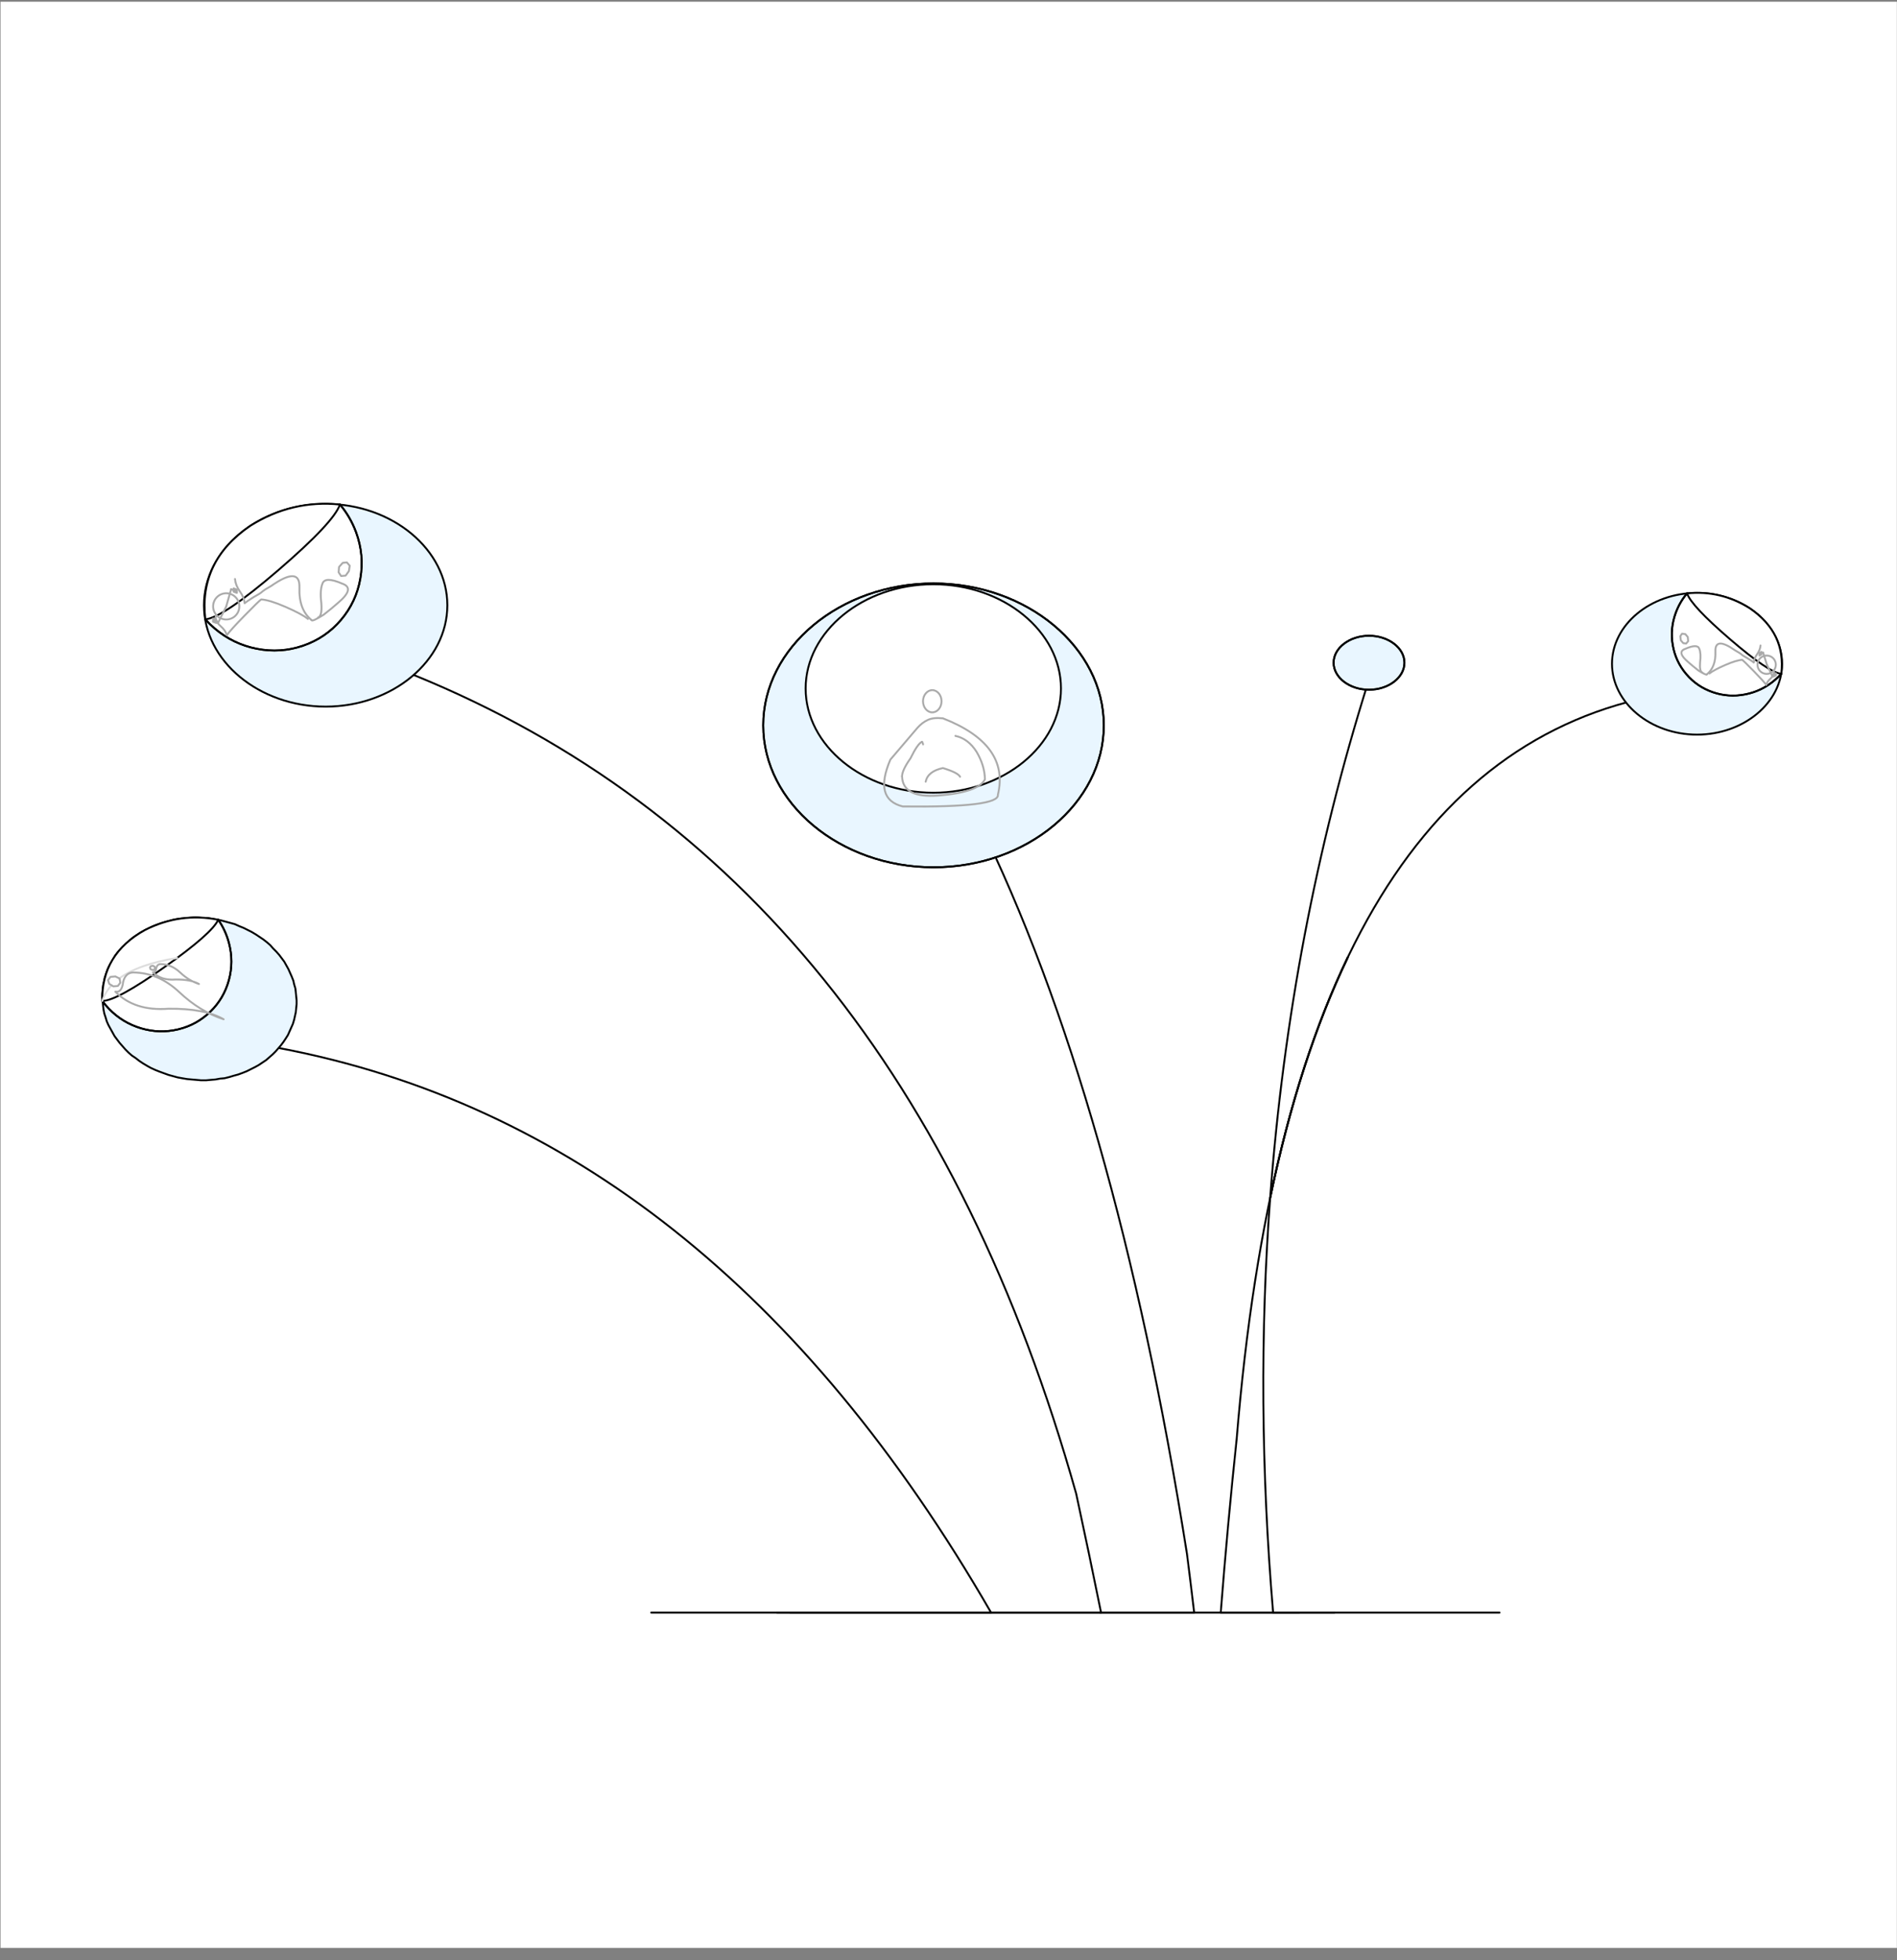 <?xml version="1.0" encoding="UTF-8" standalone="no"?><!DOCTYPE svg PUBLIC "-//W3C//DTD SVG 1.1//EN" "http://www.w3.org/Graphics/SVG/1.1/DTD/svg11.dtd"><svg width="100%" height="100%" viewBox="0 0 4177 4314" version="1.1" xmlns="http://www.w3.org/2000/svg" xmlns:xlink="http://www.w3.org/1999/xlink" xml:space="preserve" xmlns:serif="http://www.serif.com/" style="fill-rule:evenodd;clip-rule:evenodd;stroke-linecap:round;stroke-linejoin:round;stroke-miterlimit:10;"><rect x="0" y="0" width="4177" height="4314" fill="#808080" stroke="none"/><rect id="ArtBoard1" x="0" y="0" width="4176.73" height="4313.43" style="fill:none;"/><clipPath id="_clip1"><rect x="0" y="0" width="4176.73" height="4313.43"/></clipPath><g clip-path="url(#_clip1)"><rect x="1.138" y="3.743" width="4176.73" height="4283.73" style="fill:#fff;"/><path d="M1739.98,3549.18l442.165,-0c-408.741,-708.148 -931.511,-1122.31 -1568.31,-1242.49" style="fill:none;fill-rule:nonzero;stroke:#000;stroke-width:4.17px;"/><path d="M2967.48,2107.6c-71.22,148.534 -128.122,324.88 -170.724,529.037c-22.089,296.088 -19.922,600.266 6.493,912.541l57.201,-0" style="fill:none;fill-rule:nonzero;stroke:#000;stroke-width:4.17px;"/><path d="M3012.46,1501.76c-114.52,364.072 -186.42,742.371 -215.701,1134.88c42.602,-204.157 99.504,-380.503 170.724,-529.037" style="fill:none;fill-rule:nonzero;stroke:#000;stroke-width:4.17px;"/><path d="M1711.11,3549.18l713.262,-0c-17.401,-86.092 -35.637,-173.217 -54.707,-261.395c-255.627,-909.485 -741.69,-1510.13 -1458.18,-1801.94" style="fill:none;fill-rule:nonzero;stroke:#000;stroke-width:4.17px;"/><path d="M2422.65,3549.18l206.768,-0c-5.042,-42.81 -10.328,-85.911 -15.851,-129.319c-106.159,-669.564 -259.689,-1208.12 -460.6,-1615.68" style="fill:none;fill-rule:nonzero;stroke:#000;stroke-width:4.17px;"/><path d="M3633.2,1533.6c-526.824,109.914 -830.203,654.248 -910.128,1632.99c-13.339,125.973 -25.046,253.497 -35.112,382.589l250.259,-0" style="fill:none;fill-rule:nonzero;stroke:#000;stroke-width:4.17px;"/><path d="M421.893,2375.93l-9.974,-0.907l-10.882,-1.813l-9.975,-1.814l-9.975,-2.72l-9.975,-2.721l-9.974,-3.627l-9.975,-3.627l-9.068,-3.628l-9.975,-4.533l-8.161,-4.534l-9.068,-5.441l-8.161,-5.441l-8.162,-6.348l-8.161,-5.44l-7.254,-6.348l-7.255,-7.255l-6.347,-7.254l-6.348,-7.254l-5.441,-7.254l-5.44,-7.255l-4.535,-8.161l-4.533,-8.162l-4.534,-8.161l-3.628,-8.161l-2.72,-9.068l-2.72,-8.161l-1.814,-9.068l-0.907,-8.161l-0.907,-9.068l-0.907,-9.068l0,-8.161l0.907,-9.068l0.907,-9.069l1.814,-8.161l1.813,-9.068l5.441,-16.322l3.627,-8.162l4.534,-8.16l4.534,-7.255l4.534,-8.161l5.441,-7.254l6.348,-7.255l6.348,-6.347l6.347,-6.348l7.254,-6.348l7.255,-6.347l16.322,-10.882l8.162,-4.534l9.068,-4.534l9.067,-4.534l9.068,-3.627l9.975,-3.627l9.068,-2.721l9.975,-2.72l9.975,-2.721l10.881,-1.813l9.975,-0.907l9.975,-0.907l10.882,-0.907l10.881,0l9.975,0.907l10.882,-0l9.975,1.814l10.881,1.813l9.975,1.814l9.975,2.72l9.974,2.721l9.975,2.72l9.975,4.534l9.068,3.627l9.068,4.534l9.068,4.534l9.068,5.441l16.323,10.882l8.161,6.347l7.254,6.348l6.348,7.254l7.254,7.255l6.348,7.254l10.882,14.509l4.534,8.161l4.534,8.161l7.254,16.323l3.627,9.068l1.814,8.161l2.72,9.068l0.907,8.161l0.907,9.068l0.907,9.068l-0,8.162l-1.814,18.135l-3.627,16.323l-2.721,9.068l-10.881,24.484l-4.534,7.254l-5.441,8.161l-5.441,7.255l-5.441,6.347l-6.347,7.255l-6.348,6.347l-7.254,6.348l-7.255,6.348l-8.161,5.44l-8.161,5.441l-8.161,4.534l-9.068,4.534l-9.068,4.534l-9.068,3.627l-9.975,3.627l-9.975,2.721l-9.068,2.72l-10.882,2.721l-9.974,0.906l-9.975,1.814l-10.882,0.907l-9.975,0.906l-10.881,0l-9.975,-0.906l-10.882,-0.907Z" style="fill:#e9f6ff;stroke:#000;stroke-width:4.17px;"/><path d="M480.531,2024.39c10.801,15.46 18.67,32.554 23.604,51.288c7.226,27.431 7.161,54.653 -0.195,81.667c-7.357,27.013 -21.018,50.191 -40.986,69.542c-19.967,19.351 -43.564,32.283 -70.792,38.784c-27.228,6.502 -54.439,5.722 -81.632,-2.366c-27.193,-8.08 -50.725,-22.371 -70.598,-42.883c-5.353,-5.523 -10.248,-11.299 -14.683,-17.32" style="fill:#fff;stroke:#000;stroke-width:4.17px;stroke-linecap:butt;stroke-miterlimit:2;"/><path d="M480.531,2024.39c10.801,15.461 18.67,32.554 23.604,51.289c7.226,27.431 7.161,54.653 -0.195,81.666c-7.357,27.014 -21.018,50.192 -40.986,69.543c-19.967,19.351 -43.564,32.282 -70.792,38.784c-27.229,6.501 -54.439,5.722 -81.632,-2.367c-27.193,-8.08 -50.726,-22.371 -70.598,-42.883c-5.353,-5.522 -10.248,-11.298 -14.683,-17.32" style="fill:none;fill-rule:nonzero;stroke:#000;stroke-width:4.17px;"/><path d="M225.249,2203.11c-1.473,-68.772 30.037,-120.922 94.529,-156.469c51.737,-25.898 105.321,-33.315 160.753,-22.243c-9.1,20.149 -48.738,55.024 -118.913,104.608c-69.845,49.312 -115.301,74.022 -136.369,74.104" style="fill:#fff;stroke:#000;stroke-width:4.17px;stroke-linecap:butt;stroke-miterlimit:2;"/><path d="M3092.42,1458.7c-0,-32.582 -35.2,-59.395 -77.983,-59.395c-42.784,-0 -77.984,26.813 -77.984,59.395c0,32.581 35.2,59.395 77.984,59.395c42.783,0 77.983,-26.814 77.983,-59.395" style="fill:#e9f6ff;stroke:#000;stroke-width:4.17px;stroke-linecap:butt;stroke-miterlimit:2;"/><path d="M3092.42,1458.7c-0,-32.582 -35.202,-59.396 -77.985,-59.396c-42.783,0 -77.985,26.814 -77.985,59.396c-0,32.581 35.202,59.395 77.985,59.395c42.783,0 77.985,-26.814 77.985,-59.395" style="fill:none;fill-rule:nonzero;stroke:#000;stroke-width:4.17px;"/><path d="M2430.46,1596.54c0,-171.376 -169.262,-312.393 -374.963,-312.393c-205.698,-0 -374.962,141.017 -374.962,312.393c0,171.376 169.264,312.393 374.962,312.393c205.701,-0 374.963,-141.017 374.963,-312.393" style="fill:#e9f6ff;stroke:#000;stroke-width:4.17px;stroke-linecap:butt;stroke-miterlimit:2;"/><path d="M2430.46,1596.54c0,-171.376 -169.263,-312.393 -374.962,-312.393c-205.699,0 -374.962,141.017 -374.962,312.393c-0,171.377 169.263,312.393 374.962,312.393c205.699,0 374.962,-141.016 374.962,-312.393" style="fill:none;fill-rule:nonzero;stroke:#000;stroke-width:4.17px;"/><path d="M2336.15,1515.38c0,-125.855 -126.896,-229.421 -281.108,-229.421c-154.211,0 -281.108,103.566 -281.108,229.421c-0,125.855 126.897,229.42 281.108,229.42c154.212,0 281.108,-103.565 281.108,-229.42" style="fill:#fff;stroke:#000;stroke-width:4.17px;"/><path d="M2019.88,1602.26c-19.759,23.205 -39.546,46.419 -59.368,69.643c-24.983,58.035 -15.906,92.403 27.213,103.13c142.068,1.659 211.919,-6.946 209.552,-25.844c17.638,-73.65 -22.715,-129.7 -121.067,-168.121c-14.164,-1.55 -25.381,-0.299 -33.651,3.736c-8.071,3.709 -15.633,9.531 -22.679,17.456" style="fill:none;fill-rule:nonzero;stroke:#aaa;stroke-width:4.17px;"/><path d="M2073.18,1543.49c-0,-13.429 -9.214,-24.483 -20.403,-24.483c-11.19,-0 -20.403,11.054 -20.403,24.483c-0,13.43 9.213,24.484 20.403,24.484c11.189,0 20.403,-11.054 20.403,-24.484" style="fill:none;fill-rule:nonzero;stroke:#aaa;stroke-width:4.17px;"/><path d="M1986.22,1708.58c0.907,32.282 27.54,46.437 79.899,42.456c58.978,-4.788 93.183,-16.685 102.604,-35.674c-0.317,-20.112 -6.438,-40.28 -18.363,-60.51c-12.314,-19.406 -27.875,-31.113 -46.682,-35.13" style="fill:none;fill-rule:nonzero;stroke:#aaa;stroke-width:4.17px;"/><path d="M2038.23,1720.52c3.183,-15.234 15.806,-25.236 37.887,-30.024c22.08,6.719 34.712,13.121 37.886,19.206" style="fill:none;fill-rule:nonzero;stroke:#aaa;stroke-width:4.17px;"/><path d="M1986.22,1708.58c0.182,-9.059 6.366,-22.217 18.572,-39.473c10.573,-21.609 19.043,-33.752 25.39,-36.427" style="fill:none;fill-rule:nonzero;stroke:#aaa;stroke-width:4.17px;"/><path d="M2030.19,1632.68c0.454,0.943 0.943,1.877 1.478,2.811c0.526,0.934 0.816,1.914 0.862,2.938" style="fill:none;fill-rule:nonzero;stroke:#aaa;stroke-width:4.17px;"/><path d="M262.568,2153.57c28.214,-20.938 70.705,-35.964 127.475,-45.077" style="fill:none;fill-rule:nonzero;stroke:#ddd;stroke-width:4.17px;"/><path d="M225.249,2203.11c3.925,-12.214 10.422,-23.368 19.49,-33.461" style="fill:none;fill-rule:nonzero;stroke:#ddd;stroke-width:4.17px;"/><path d="M353.637,2122c15.813,0.2 30.146,6.348 43,18.445c12.853,12.105 26.692,20.557 41.517,25.372c-11.942,-6.847 -29.159,-10.138 -51.651,-9.875c-21.286,1.596 -37.888,-3.727 -49.807,-15.969c4.142,0.816 6.599,-2.312 7.372,-9.385c1.564,-5.722 4.753,-8.579 9.569,-8.588" style="fill:none;fill-rule:nonzero;stroke:#aaa;stroke-width:4.17px;"/><path d="M330.306,2129.28l1.814,-2.721l4.534,-0.906l3.627,1.813l0.907,4.534l-1.814,2.721l-4.534,-0l-3.627,-1.814l-0.907,-3.627Z" style="fill:none;fill-rule:nonzero;stroke:#aaa;stroke-width:4.17px;"/><path d="M985.017,1332.21c-0,-122.373 -120.958,-223.073 -267.96,-223.073c-146.999,-0 -267.959,100.7 -267.959,223.073c-0,122.373 120.96,223.073 267.959,223.073c147.002,0 267.96,-100.7 267.96,-223.073" style="fill:#e9f6ff;stroke:#000;stroke-width:4.17px;"/><path d="M748.505,1110.45c15.28,17.954 27.113,38.285 35.483,61.01c12.251,33.27 15.416,67.157 9.476,101.643c-5.939,34.486 -20.176,64.954 -42.719,91.405c-22.543,26.461 -50.364,45.359 -83.47,56.694c-33.106,11.335 -67.058,13.592 -101.857,6.773c-34.8,-6.819 -65.784,-21.799 -92.951,-44.95c-7.319,-6.23 -14.097,-12.84 -20.334,-19.804" style="fill:#fff;stroke:#000;stroke-width:4.17px;stroke-linecap:butt;stroke-miterlimit:2;"/><path d="M748.505,1110.45c15.279,17.954 27.113,38.285 35.483,61.009c12.251,33.271 15.416,67.158 9.476,101.644c-5.94,34.485 -20.176,64.954 -42.719,91.405c-22.544,26.461 -50.364,45.358 -83.471,56.693c-33.105,11.335 -67.057,13.593 -101.857,6.774c-34.799,-6.819 -65.783,-21.799 -92.951,-44.95c-7.318,-6.23 -14.097,-12.84 -20.333,-19.805" style="fill:none;fill-rule:nonzero;stroke:#000;stroke-width:4.17px;"/><path d="M452.133,1363.22c-10.02,-85.394 22.979,-154.048 98.996,-205.953c61.292,-38.394 127.085,-54 197.376,-46.818c-8.923,26.161 -54.092,74.267 -135.51,144.327c-81.037,69.678 -134.657,105.823 -160.862,108.444" style="fill:#fff;stroke:#000;stroke-width:4.17px;stroke-linecap:butt;stroke-miterlimit:2;"/><path d="M686.189,1365.01c0.998,2.494 9.838,-1.515 26.515,-12.024c13.394,-10.456 23.94,-19.179 31.657,-26.152c25.499,-21.41 28.655,-35.456 9.467,-42.13c-25.681,-11.209 -40.317,-11.154 -43.899,0.154c-3.908,9.657 -4.706,23.948 -2.384,42.873c1.505,18.916 -0.989,29.471 -7.472,31.657" style="fill:none;fill-rule:nonzero;stroke:#aaa;stroke-width:4.17px;"/><path d="M686.189,1365.01c-19.114,-15.497 -28.061,-39.41 -26.843,-71.737c1.195,-32.282 -19.605,-33.434 -62.398,-3.464c-2.935,1.886 -7.021,4.28 -12.259,7.182c-4.769,3.192 -8.146,5.749 -10.13,7.662c-0.67,0.753 -6.156,4.045 -16.459,9.875c-9.839,6.13 -16.17,10.392 -18.994,12.795c-0.248,0.172 -0.408,0.209 -0.477,0.1" style="fill:none;fill-rule:nonzero;stroke:#aaa;stroke-width:4.17px;"/><path d="M475.016,1355.37c-1.038,8.043 2.418,15.515 10.367,22.407c7.952,6.9 12.584,13.765 13.896,20.611c5.173,-7.49 18.143,-21.836 38.909,-43.046c20.764,-21.201 33.024,-33.189 36.78,-35.945c12.175,0.644 30.009,6.075 53.501,16.277c23.488,10.21 39.919,18.997 49.291,26.361l0.121,0.362" style="fill:none;fill-rule:nonzero;stroke:#aaa;stroke-width:4.17px;"/><path d="M538.629,1327.42c-0.89,-8.615 -4.429,-17.256 -10.617,-25.944c-6.189,-8.678 -9.729,-17.746 -10.619,-27.186" style="fill:none;fill-rule:nonzero;stroke:#aaa;stroke-width:4.17px;"/><path d="M751.062,1267.82l-5.441,-8.161l0.907,-11.789l8.161,-9.068l9.068,-0.906l6.348,7.254l-1.814,11.788l-7.254,9.975l-9.975,0.907Z" style="fill:none;fill-rule:nonzero;stroke:#aaa;stroke-width:4.17px;"/><path d="M498.123,1305.81c-15.939,-0 -28.859,12.922 -28.859,28.863c-0,15.933 12.92,28.855 28.859,28.855c15.937,-0 28.858,-12.922 28.858,-28.855c-0,-15.941 -12.921,-28.863 -28.858,-28.863" style="fill:none;fill-rule:nonzero;stroke:#aaa;stroke-width:4.17px;"/><path d="M498.065,1334.93l10.881,-38.085" style="fill:none;fill-rule:nonzero;stroke:#aaa;stroke-width:4.17px;"/><path d="M508.946,1296.84l12.695,5.44l0,-4.534l-7.254,-2.72l-0,7.254l7.254,2.721l0,-2.721" style="fill:none;fill-rule:nonzero;stroke:#aaa;stroke-width:4.17px;"/><path d="M498.065,1334.93l-17.23,34.459" style="fill:none;fill-rule:nonzero;stroke:#aaa;stroke-width:4.17px;"/><path d="M480.835,1369.38l-11.788,-5.441l-0,4.534l7.254,2.72l0,-7.254l-7.254,-2.721l-0,2.721" style="fill:none;fill-rule:nonzero;stroke:#aaa;stroke-width:4.17px;"/><path d="M3923.96,1460.97c0,-85.566 -84.533,-155.97 -187.254,-155.97c-102.721,0 -187.254,70.404 -187.254,155.97c0,85.566 84.533,155.97 187.254,155.97c102.721,-0 187.254,-70.404 187.254,-155.97" style="fill:#e9f6ff;stroke:#000;stroke-width:4.17px;"/><path d="M3714.72,1306.08c-10.7,12.569 -18.979,26.796 -24.838,42.702c-8.579,23.295 -10.791,47.008 -6.637,71.147c4.163,24.148 14.125,45.476 29.904,63.993c15.779,18.517 35.259,31.747 58.433,39.682c23.171,7.934 46.938,9.521 71.296,4.742c24.363,-4.769 46.046,-15.261 65.071,-31.466c5.125,-4.361 9.867,-8.986 14.229,-13.865" style="fill:#fff;stroke:#000;stroke-width:4.17px;stroke-linecap:butt;stroke-miterlimit:2;"/><path d="M3714.72,1306.08c-10.7,12.568 -18.98,26.796 -24.837,42.701c-8.579,23.296 -10.791,47.009 -6.638,71.148c4.162,24.148 14.128,45.476 29.906,63.993c15.778,18.517 35.256,31.747 58.434,39.681c23.169,7.935 46.936,9.522 71.293,4.743c24.366,-4.77 46.047,-15.262 65.072,-31.466c5.123,-4.362 9.866,-8.987 14.228,-13.865" style="fill:none;fill-rule:nonzero;stroke:#000;stroke-width:4.17px;"/><path d="M3922.18,1483.02c7.017,-59.776 -16.087,-107.828 -69.3,-144.163c-42.9,-26.878 -88.958,-37.805 -138.158,-32.772c6.246,18.309 37.867,51.987 94.858,101.027c56.721,48.777 94.255,74.077 112.6,75.908" style="fill:#fff;stroke:#000;stroke-width:4.17px;stroke-linecap:butt;stroke-miterlimit:2;"/><path d="M3758.35,1484.27c-0.707,1.741 -6.892,-1.061 -18.571,-8.415c-9.368,-7.318 -16.749,-13.42 -22.153,-18.308c-17.846,-14.99 -20.059,-24.819 -6.629,-29.489c17.982,-7.844 28.22,-7.808 30.731,0.109c2.739,6.755 3.292,16.766 1.669,30.006c-1.052,13.248 0.689,20.629 5.232,22.162" style="fill:none;fill-rule:nonzero;stroke:#aaa;stroke-width:4.17px;"/><path d="M3758.35,1484.27c13.375,-10.845 19.641,-27.585 18.789,-50.218c-0.843,-22.598 13.72,-23.405 43.671,-2.422c2.059,1.324 4.915,3.002 8.588,5.033c3.337,2.231 5.704,4.017 7.091,5.359c0.463,0.526 4.307,2.83 11.516,6.91c6.892,4.289 11.326,7.273 13.294,8.959c0.181,0.118 0.29,0.146 0.336,0.073" style="fill:none;fill-rule:nonzero;stroke:#aaa;stroke-width:4.17px;"/><path d="M3906.17,1477.52c0.725,5.631 -1.696,10.854 -7.255,15.687c-5.568,4.825 -8.814,9.64 -9.73,14.428c-3.618,-5.242 -12.704,-15.289 -27.24,-30.133c-14.527,-14.845 -23.114,-23.233 -25.744,-25.164c-8.524,0.453 -21.002,4.253 -37.451,11.398c-16.44,7.146 -27.939,13.294 -34.504,18.445l-0.081,0.263" style="fill:none;fill-rule:nonzero;stroke:#aaa;stroke-width:4.17px;"/><path d="M3861.63,1457.96c0.625,-6.03 3.101,-12.088 7.435,-18.163c4.335,-6.076 6.81,-12.423 7.436,-19.034" style="fill:none;fill-rule:nonzero;stroke:#aaa;stroke-width:4.17px;"/><path d="M3703.61,1394.78l7.255,0.907l5.441,6.348l0.906,9.068l-4.534,5.44l-6.347,-0.906l-5.441,-6.348l-0.907,-9.068l3.627,-5.441Z" style="fill:none;fill-rule:nonzero;stroke:#aaa;stroke-width:4.17px;"/><path d="M3889.99,1442.84c11.163,-0 20.204,9.04 20.204,20.194c-0,11.163 -9.041,20.204 -20.204,20.204c-11.153,-0 -20.203,-9.041 -20.203,-20.204c-0,-11.154 9.05,-20.194 20.203,-20.194" style="fill:none;fill-rule:nonzero;stroke:#aaa;stroke-width:4.17px;"/><path d="M3890.41,1462.79l-8.161,-26.297" style="fill:none;fill-rule:nonzero;stroke:#aaa;stroke-width:4.17px;"/><path d="M3882.24,1436.49l-8.161,3.627l0,-2.72l4.534,-2.721l0,5.441l-4.534,2.721l0,-2.721" style="fill:none;fill-rule:nonzero;stroke:#aaa;stroke-width:4.17px;"/><path d="M3890.41,1462.79l11.789,24.484" style="fill:none;fill-rule:nonzero;stroke:#aaa;stroke-width:4.17px;"/><path d="M3902.2,1487.27l8.161,-3.627l0,2.72l-5.441,2.72l0,-5.44l5.441,-1.814l0,1.814" style="fill:none;fill-rule:nonzero;stroke:#aaa;stroke-width:4.17px;"/><path d="M293.762,2140.44c37.178,0.472 70.877,14.926 101.097,43.373c30.217,28.455 62.752,48.332 97.604,59.64c-28.073,-16.078 -68.551,-23.822 -121.431,-23.214c-50.043,3.763 -89.075,-8.751 -117.098,-37.551c9.74,1.941 15.517,-5.413 17.333,-22.062c3.676,-13.43 11.175,-20.167 22.495,-20.186" style="fill:none;fill-rule:nonzero;stroke:#aaa;stroke-width:4.17px;"/><path d="M237.813,2157.39l5.44,-7.255l10.882,-0.907l9.068,4.534l1.814,9.068l-5.441,7.255l-9.975,0.907l-9.068,-5.441l-2.72,-8.161Z" style="fill:none;fill-rule:nonzero;stroke:#aaa;stroke-width:4.17px;"/><path d="M1433.88,3549.33l1868.01,-0" style="fill:none;fill-rule:nonzero;stroke:#000;stroke-width:4.17px;"/></g></svg>